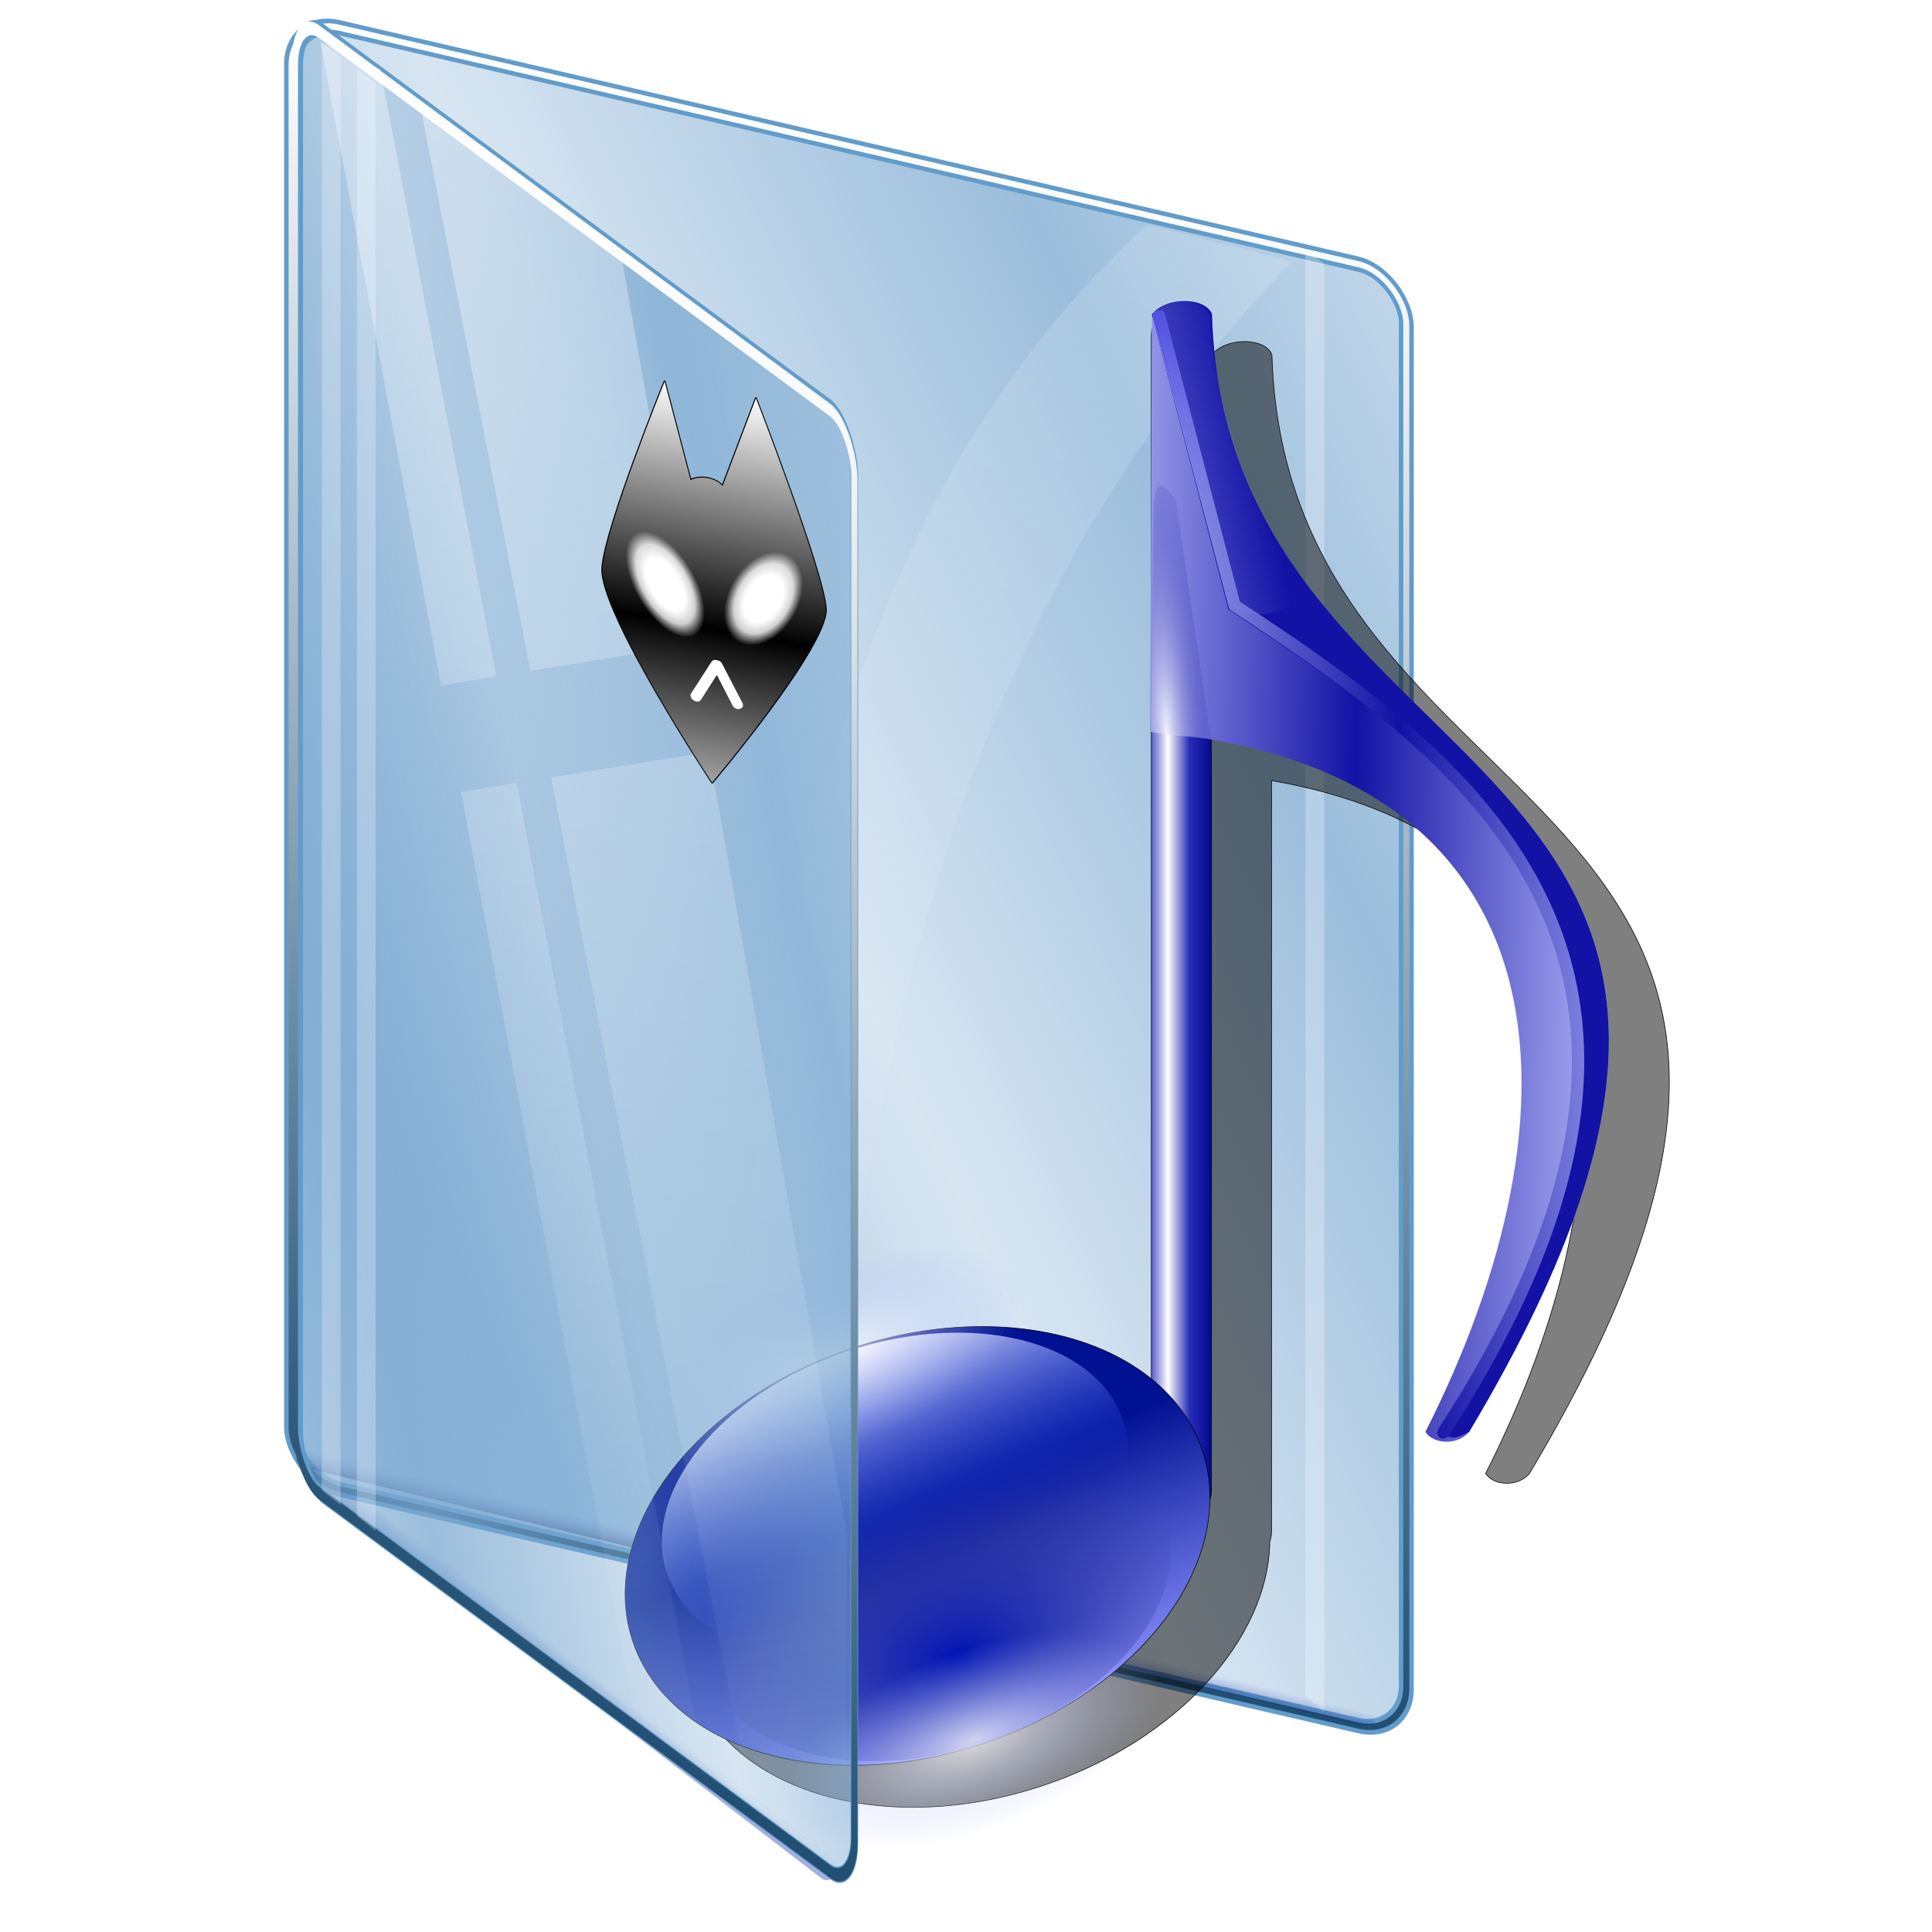<?xml version="1.0" encoding="UTF-8" standalone="no"?>
<svg
   xmlns:dc="http://purl.org/dc/elements/1.1/"
   xmlns:cc="http://creativecommons.org/ns#"
   xmlns:rdf="http://www.w3.org/1999/02/22-rdf-syntax-ns#"
   xmlns:svg="http://www.w3.org/2000/svg"
   xmlns="http://www.w3.org/2000/svg"
   xmlns:xlink="http://www.w3.org/1999/xlink"
   xmlns:sodipodi="http://sodipodi.sourceforge.net/DTD/sodipodi-0.dtd"
   xmlns:inkscape="http://www.inkscape.org/namespaces/inkscape"
   width="255"
   height="255"
   viewBox="0 0 67.469 67.469"
   version="1.1"
   id="svg8"
   inkscape:version="1.0 (4035a4f, 2020-05-01)"
   sodipodi:docname="foobar.svg">
  <defs
     id="defs2">
    <linearGradient
       inkscape:collect="always"
       id="linearGradient937">
      <stop
         style="stop-color:#ffffff;stop-opacity:0.364"
         offset="0"
         id="stop933" />
      <stop
         style="stop-color:#ffffff;stop-opacity:0;"
         offset="1"
         id="stop935" />
    </linearGradient>
    <linearGradient
       id="linearGradient948">
      <stop
         stop-opacity="1"
         stop-color="#1212a5"
         id="stop944" />
      <stop
         style="stop-color:#c4c6ff;stop-opacity:1"
         stop-opacity="1"
         stop-color="#b3b5fa"
         offset="1"
         id="stop946" />
    </linearGradient>
    <linearGradient
       inkscape:collect="always"
       id="linearGradient3947">
      <stop
         style="stop-color:#000e50;stop-opacity:1"
         stop-opacity="1"
         stop-color="#1630ab"
         id="stop3949" />
      <stop
         style="stop-color:#4360e6;stop-opacity:0"
         stop-opacity="0"
         stop-color="#1630ab"
         offset="1"
         id="stop3951" />
    </linearGradient>
    <linearGradient
       inkscape:collect="always"
       id="linearGradient933">
      <stop
         stop-opacity="0.721"
         stop-color="#ffffff"
         id="stop929" />
      <stop
         style="stop-color:#a7b6ff;stop-opacity:0"
         stop-opacity="0"
         stop-color="#ffffff"
         offset="1"
         id="stop931" />
    </linearGradient>
    <linearGradient
       y2="-4.527"
       x2="100.53"
       y1="192.05"
       x1="111.44"
       gradientUnits="userSpaceOnUse"
       id="linearGradient3638"
       xlink:href="#linearGradient3233"
       inkscape:collect="always" />
    <linearGradient
       y2="99.77"
       x2="117.61"
       y1="133.75"
       x1="54.752"
       spreadMethod="reflect"
       gradientUnits="userSpaceOnUse"
       id="linearGradient3636"
       xlink:href="#linearGradient3223"
       inkscape:collect="always" />
    <linearGradient
       y2="176.79"
       x2="172.38"
       y1="179.22"
       x1="172.37"
       spreadMethod="reflect"
       gradientTransform="translate(68.358,-48.551)"
       gradientUnits="userSpaceOnUse"
       id="linearGradient3634"
       xlink:href="#linearGradient3612"
       inkscape:collect="always" />
    <linearGradient
       gradientTransform="translate(0.904,3.007)"
       spreadMethod="pad"
       gradientUnits="userSpaceOnUse"
       y2="176.79"
       x2="172.38"
       y1="179.22"
       x1="172.37"
       id="linearGradient3618"
       xlink:href="#linearGradient3947"
       inkscape:collect="always" />
    <linearGradient
       gradientUnits="userSpaceOnUse"
       y2="211.09"
       x2="106.36"
       y1="35.13"
       x1="179.13"
       id="linearGradient3305"
       xlink:href="#linearGradient3299"
       inkscape:collect="always" />
    <linearGradient
       id="linearGradient3223"
       inkscape:collect="always">
      <stop
         id="stop3225"
         stop-color="#7ba9d1"
         stop-opacity="0.756" />
      <stop
         id="stop3227"
         offset="1"
         stop-color="#7ba9d1"
         stop-opacity="0.299" />
    </linearGradient>
    <linearGradient
       id="linearGradient3233"
       inkscape:collect="always">
      <stop
         id="stop3235"
         stop-color="#214f73"
         stop-opacity="1" />
      <stop
         id="stop3237"
         offset="1"
         stop-color="#ffffff"
         stop-opacity="1" />
    </linearGradient>
    <linearGradient
       inkscape:collect="always"
       id="linearGradient3272">
      <stop
         id="stop3274"
         stop-color="#ffffff"
         stop-opacity="0.258" />
      <stop
         offset="1"
         id="stop3276"
         stop-color="#ffffff"
         stop-opacity="0.082" />
    </linearGradient>
    <linearGradient
       id="linearGradient3299"
       inkscape:collect="always">
      <stop
         id="stop3301"
         stop-color="#ffffff"
         stop-opacity="0.162" />
      <stop
         id="stop3303"
         offset="1"
         stop-color="#ffffff"
         stop-opacity="0" />
    </linearGradient>
    <linearGradient
       id="linearGradient3612"
       inkscape:collect="always">
      <stop
         id="stop3614"
         stop-color="#1630ab"
         stop-opacity="1" />
      <stop
         id="stop3616"
         offset="1"
         stop-color="#1630ab"
         stop-opacity="0" />
    </linearGradient>
    <linearGradient
       gradientUnits="userSpaceOnUse"
       y2="17.843"
       x2="-131.53"
       y1="20.561"
       x1="-143.58"
       id="linearGradient3466"
       xlink:href="#linearGradient3460"
       inkscape:collect="always"
       gradientTransform="matrix(0.215,0,0,0.215,72.02,240.623)" />
    <linearGradient
       gradientUnits="userSpaceOnUse"
       y2="38.28"
       x2="-136.44"
       y1="-1.717"
       x1="-147.15"
       id="linearGradient3456"
       xlink:href="#linearGradient3450"
       inkscape:collect="always"
       gradientTransform="matrix(0.215,0,0,0.215,72.02,240.623)" />
    <linearGradient
       spreadMethod="reflect"
       gradientUnits="userSpaceOnUse"
       y2="103.4"
       x2="-148.53"
       y1="101.73"
       x1="-106.32"
       id="linearGradient3446"
       xlink:href="#linearGradient3426"
       inkscape:collect="always"
       gradientTransform="matrix(0.215,0,0,0.215,72.02,240.623)" />
    <linearGradient
       gradientTransform="matrix(0.215,0,0,0.215,53.38,239.526)"
       spreadMethod="reflect"
       gradientUnits="userSpaceOnUse"
       y2="95.4"
       x2="19.452"
       y1="94.29"
       x1="-28.539"
       id="linearGradient3432"
       xlink:href="#linearGradient948"
       inkscape:collect="always" />
    <linearGradient
       gradientUnits="userSpaceOnUse"
       y2="237.74"
       x2="-165.42"
       y1="196.39"
       x1="-167.61"
       id="linearGradient3392"
       xlink:href="#linearGradient3394"
       inkscape:collect="always"
       gradientTransform="matrix(0.215,0,0,0.215,-24.082,235.198)" />
    <linearGradient
       gradientTransform="matrix(0.215,0,0,0.215,67.133,239.309)"
       spreadMethod="reflect"
       gradientUnits="userSpaceOnUse"
       y2="94.59"
       x2="-122.54"
       y1="94.59"
       x1="-115.52"
       id="linearGradient3379"
       xlink:href="#linearGradient3373"
       inkscape:collect="always" />
    <linearGradient
       id="linearGradient3387">
      <stop
         id="stop3322"
         stop-color="#0731ff"
         stop-opacity="0" />
      <stop
         offset="1"
         id="stop3391"
         stop-color="#ffffff"
         stop-opacity="1" />
    </linearGradient>
    <linearGradient
       id="linearGradient3373">
      <stop
         id="stop3375"
         stop-color="#030a90"
         stop-opacity="1" />
      <stop
         offset="0.5"
         id="stop3381"
         stop-color="#262cb7"
         stop-opacity="1" />
      <stop
         id="stop3377"
         offset="1"
         stop-color="#ffffff"
         stop-opacity="1" />
    </linearGradient>
    <linearGradient
       id="linearGradient3394">
      <stop
         id="stop3396"
         stop-color="#001192"
         stop-opacity="1" />
      <stop
         id="stop3398"
         offset="1"
         stop-color="#8c93ff"
         stop-opacity="1" />
    </linearGradient>
    <linearGradient
       id="linearGradient3416">
      <stop
         style="stop-color:#0014b4;stop-opacity:1"
         id="stop3418"
         stop-color="#8b98ff"
         stop-opacity="1" />
      <stop
         id="stop3420"
         offset="1"
         stop-color="#31317e"
         stop-opacity="0" />
    </linearGradient>
    <linearGradient
       id="linearGradient3426">
      <stop
         id="stop3428"
         stop-color="#1212a5"
         stop-opacity="1" />
      <stop
         id="stop3430"
         offset="1"
         stop-color="#b3b5fa"
         stop-opacity="1" />
    </linearGradient>
    <linearGradient
       id="linearGradient3450"
       inkscape:collect="always">
      <stop
         id="stop3452"
         stop-color="#3031e3"
         stop-opacity="1" />
      <stop
         id="stop3454"
         offset="1"
         stop-color="#7775ea"
         stop-opacity="0" />
    </linearGradient>
    <linearGradient
       id="linearGradient3460"
       inkscape:collect="always">
      <stop
         id="stop3462"
         stop-color="#7c7ddd"
         stop-opacity="0.454" />
      <stop
         id="stop3464"
         offset="1"
         stop-color="#7c7ddd"
         stop-opacity="0" />
    </linearGradient>
    <linearGradient
       id="linearGradient3470"
       inkscape:collect="always">
      <stop
         id="stop3472"
         stop-color="#f4f4ff"
         stop-opacity="1" />
      <stop
         style="stop-color:#2527af;stop-opacity:0.138"
         id="stop3474"
         offset="1"
         stop-color="#2527af"
         stop-opacity="0.014" />
    </linearGradient>
    <linearGradient
       inkscape:collect="always"
       xlink:href="#linearGradient3387"
       id="linearGradient3591"
       gradientUnits="userSpaceOnUse"
       x1="-166.92"
       y1="192.04"
       x2="-162.45"
       y2="230.01"
       gradientTransform="matrix(0.215,0,0,0.215,95.402,-320.961)" />
    <filter
       inkscape:collect="always"
       id="filter4517">
      <feGaussianBlur
         inkscape:collect="always"
         stdDeviation="2.988"
         id="feGaussianBlur4519" />
    </filter>
    <radialGradient
       inkscape:collect="always"
       xlink:href="#linearGradient3416"
       id="radialGradient4580"
       gradientUnits="userSpaceOnUse"
       gradientTransform="matrix(0.232,-0.002,0.001,0.137,-21.37,252.571)"
       cx="-165.49"
       cy="220.39"
       fx="-165.49"
       fy="220.39"
       r="39.1" />
    <radialGradient
       inkscape:collect="always"
       xlink:href="#linearGradient3470"
       id="radialGradient4592"
       gradientUnits="userSpaceOnUse"
       gradientTransform="matrix(0.309,-0.017,0.099,1.835,80.484,156.235)"
       spreadMethod="reflect"
       cx="-145.44"
       cy="52.592"
       fx="-145.44"
       fy="52.592"
       r="4.879" />
    <radialGradient
       inkscape:collect="always"
       xlink:href="#linearGradient3272"
       id="radialGradient4600"
       gradientUnits="userSpaceOnUse"
       gradientTransform="matrix(1.731,1.961,1.044,7.792,-70.385,-350.235)"
       cx="85.45"
       cy="31.87"
       fx="85.45"
       fy="31.87"
       r="14.784" />
    <linearGradient
       spreadMethod="reflect"
       y2="99.77"
       x2="117.61"
       y1="133.75"
       x1="54.752"
       gradientUnits="userSpaceOnUse"
       id="linearGradient2366"
       xlink:href="#linearGradient3223"
       inkscape:collect="always" />
    <linearGradient
       y2="-4.527"
       x2="100.53"
       y1="192.05"
       x1="111.44"
       gradientUnits="userSpaceOnUse"
       id="linearGradient2368"
       xlink:href="#linearGradient3233"
       inkscape:collect="always" />
    <radialGradient
       inkscape:collect="always"
       xlink:href="#linearGradient933"
       id="radialGradient935"
       cx="-28.892"
       cy="283.45"
       fx="-28.892"
       fy="283.45"
       r="5.748"
       gradientTransform="matrix(1.195,-1.2169052e-8,0,0.547,-4.113,131.6)"
       gradientUnits="userSpaceOnUse" />
    <linearGradient
       y2="176.79"
       x2="172.38"
       y1="179.22"
       x1="172.37"
       spreadMethod="pad"
       gradientTransform="matrix(0.265,0,0,0.265,53.073,222.972)"
       gradientUnits="userSpaceOnUse"
       id="linearGradient3956"
       xlink:href="#linearGradient3947"
       inkscape:collect="always" />
    <linearGradient
       y2="176.79"
       x2="172.38"
       y1="179.22"
       x1="172.37"
       spreadMethod="reflect"
       gradientTransform="matrix(0.265,0,0,0.265,156.153,169.064)"
       gradientUnits="userSpaceOnUse"
       id="linearGradient3972"
       xlink:href="#linearGradient3612"
       inkscape:collect="always" />
    <linearGradient
       y2="99.77"
       x2="117.61"
       y1="133.75"
       x1="54.752"
       spreadMethod="reflect"
       gradientUnits="userSpaceOnUse"
       id="linearGradient3974"
       xlink:href="#linearGradient3223"
       inkscape:collect="always" />
    <linearGradient
       y2="-4.527"
       x2="100.53"
       y1="192.05"
       x1="111.44"
       gradientUnits="userSpaceOnUse"
       id="linearGradient3976"
       xlink:href="#linearGradient3233"
       inkscape:collect="always" />
    <radialGradient
       r="14.784"
       fy="31.87"
       fx="85.45"
       cy="31.87"
       cx="85.45"
       gradientTransform="matrix(1.731,1.961,1.044,7.792,-70.385,-350.235)"
       gradientUnits="userSpaceOnUse"
       id="radialGradient3978"
       xlink:href="#linearGradient3272"
       inkscape:collect="always" />
    <radialGradient
       r="5.748"
       fy="283.45"
       fx="-28.892"
       cy="283.45"
       cx="-28.892"
       gradientTransform="matrix(1.195,-1.2169052e-8,0,0.547,-5.339,117.287)"
       gradientUnits="userSpaceOnUse"
       id="radialGradient942"
       xlink:href="#linearGradient933"
       inkscape:collect="always" />
    <linearGradient
       inkscape:collect="always"
       xlink:href="#linearGradient937"
       id="linearGradient939"
       x1="17.335"
       y1="233.202"
       x2="26.91"
       y2="293.638"
       gradientUnits="userSpaceOnUse"
       gradientTransform="matrix(3.78,0,0,3.78,0,-867.52)" />
    <linearGradient
       inkscape:collect="always"
       xlink:href="#linearGradient937"
       id="linearGradient943"
       gradientUnits="userSpaceOnUse"
       x1="13.46"
       y1="229.252"
       x2="26.91"
       y2="293.638"
       gradientTransform="matrix(3.78,0,0,3.78,0,-867.52)" />
    <linearGradient
       inkscape:collect="always"
       id="linearGradient2859">
      <stop
         style="stop-color:white;stop-opacity:0"
         offset="0"
         id="stop2861" />
      <stop
         style="stop-color:white;stop-opacity:1"
         offset="1"
         id="stop2863" />
    </linearGradient>
    <linearGradient
       id="linearGradient2832">
      <stop
         style="stop-color:white;stop-opacity:1;"
         offset="0"
         id="stop2834" />
      <stop
         id="stop2840"
         offset="0.5"
         style="stop-color:white;stop-opacity:1;" />
      <stop
         style="stop-color:white;stop-opacity:0.804;"
         offset="0.75"
         id="stop2842" />
      <stop
         style="stop-color:white;stop-opacity:0;"
         offset="1"
         id="stop2836" />
    </linearGradient>
    <linearGradient
       id="linearGradient2794">
      <stop
         id="stop2796"
         offset="0"
         style="stop-color:black;stop-opacity:1;" />
      <stop
         style="stop-color:black;stop-opacity:1;"
         offset="0.5"
         id="stop2798" />
      <stop
         id="stop2800"
         offset="0.75"
         style="stop-color:black;stop-opacity:1;" />
      <stop
         style="stop-color:black;stop-opacity:1;"
         offset="0.875"
         id="stop2802" />
      <stop
         id="stop2808"
         offset="0.938"
         style="stop-color:black;stop-opacity:1;" />
      <stop
         id="stop2804"
         offset="1"
         style="stop-color:black;stop-opacity:0;" />
    </linearGradient>
    <linearGradient
       id="linearGradient2780">
      <stop
         style="stop-color:white;stop-opacity:1"
         offset="0"
         id="stop2788" />
      <stop
         id="stop2790"
         offset="1"
         style="stop-color:white;stop-opacity:0" />
    </linearGradient>
    <linearGradient
       id="linearGradient2762">
      <stop
         style="stop-color:black;stop-opacity:0;"
         offset="0"
         id="stop2764" />
      <stop
         id="stop2774"
         offset="0.5"
         style="stop-color:black;stop-opacity:0;" />
      <stop
         style="stop-color:black;stop-opacity:0;"
         offset="0.75"
         id="stop2776" />
      <stop
         id="stop2778"
         offset="0.875"
         style="stop-color:black;stop-opacity:0.289;" />
      <stop
         style="stop-color:black;stop-opacity:0.794;"
         offset="1"
         id="stop2766" />
    </linearGradient>
    <radialGradient
       inkscape:collect="always"
       xlink:href="#linearGradient2832"
       id="radialGradient2874"
       gradientUnits="userSpaceOnUse"
       gradientTransform="matrix(1,0,0,1.69,0,-46.256)"
       cx="-81.422"
       cy="67.025"
       fx="-81.422"
       fy="67.025"
       r="8.59" />
    <radialGradient
       inkscape:collect="always"
       xlink:href="#linearGradient2832"
       id="radialGradient2876"
       gradientUnits="userSpaceOnUse"
       gradientTransform="matrix(1,0,0,1.69,0,-46.256)"
       cx="-81.422"
       cy="67.025"
       fx="-81.422"
       fy="67.025"
       r="8.59" />
    <linearGradient
       inkscape:collect="always"
       xlink:href="#linearGradient2859"
       id="linearGradient2878"
       gradientUnits="userSpaceOnUse"
       spreadMethod="reflect"
       x1="-4.362"
       y1="71.83"
       x2="-4.362"
       y2="7.667" />
    <linearGradient
       gradientUnits="userSpaceOnUse"
       y2="42.245"
       x2="150.117"
       y1="202.215"
       x1="142.97"
       id="linearGradient2975"
       xlink:href="#linearGradient2813"
       inkscape:collect="always" />
    <linearGradient
       gradientUnits="userSpaceOnUse"
       y2="204.896"
       x2="113.72"
       y1="41.947"
       x1="121.576"
       id="linearGradient2857"
       xlink:href="#linearGradient2813"
       inkscape:collect="always" />
    <linearGradient
       spreadMethod="reflect"
       gradientUnits="userSpaceOnUse"
       y2="165.719"
       x2="145.413"
       y1="77.37"
       x1="144.808"
       id="linearGradient2849"
       xlink:href="#linearGradient2813"
       inkscape:collect="always" />
    <linearGradient
       gradientUnits="userSpaceOnUse"
       y2="53.922"
       x2="122.81"
       y1="165.719"
       x1="123.62"
       id="linearGradient2835"
       xlink:href="#linearGradient2813"
       inkscape:collect="always" />
    <linearGradient
       gradientUnits="userSpaceOnUse"
       y2="190.767"
       x2="177.701"
       y1="172.182"
       x1="177.021"
       id="linearGradient2827"
       xlink:href="#linearGradient2813"
       inkscape:collect="always" />
    <linearGradient
       gradientUnits="userSpaceOnUse"
       y2="172.182"
       x2="165.021"
       y1="190.767"
       x1="165.021"
       id="linearGradient2819"
       xlink:href="#linearGradient2813"
       inkscape:collect="always" />
    <linearGradient
       id="linearGradient2813"
       inkscape:collect="always">
      <stop
         id="stop2815"
         offset="0"
         style="stop-color:white;stop-opacity:1" />
      <stop
         id="stop2817"
         offset="1"
         style="stop-color:black;stop-opacity:1" />
    </linearGradient>
  </defs>
  <sodipodi:namedview
     id="base"
     pagecolor="#ff0000"
     bordercolor="#666666"
     borderopacity="1.0"
     inkscape:pageopacity="0"
     inkscape:pageshadow="2"
     inkscape:zoom="3.4823529"
     inkscape:cx="127.5"
     inkscape:cy="127.5"
     inkscape:document-units="mm"
     inkscape:current-layer="layer1"
     showgrid="false"
     units="px"
     inkscape:snap-to-guides="false"
     inkscape:snap-grids="false"
     inkscape:snap-others="false"
     inkscape:object-nodes="false"
     inkscape:snap-nodes="false"
     inkscape:snap-global="false"
     inkscape:window-width="1920"
     inkscape:window-height="1056"
     inkscape:window-x="0"
     inkscape:window-y="0"
     inkscape:window-maximized="1"
     inkscape:document-rotation="0" />
  <g
     inkscape:label="Layer 1"
     inkscape:groupmode="layer"
     id="layer1"
     transform="translate(0,-229.531)">
    <g
       transform="matrix(0.265,0,0,0.265,-1.267,228.462)"
       id="g3307">
      <g
         id="g3241">
        <rect
           rx="6.481"
           stroke-miterlimit="4"
           transform="matrix(0.974,0.226,0,1,0,0)"
           ry="6.481"
           y="-3.798"
           x="44.36"
           height="192.59"
           width="150.82"
           id="rect2451"
           style="fill:url(#linearGradient2366);fill-opacity:1;stroke:#619ccb;stroke-width:2.026;stroke-linecap:round;stroke-linejoin:round;stroke-miterlimit:4;stroke-opacity:1;stroke-dasharray:none" />
        <rect
           rx="6.481"
           stroke-miterlimit="4"
           id="rect3231"
           width="150.82"
           height="192.59"
           x="44.36"
           y="-3.798"
           ry="6.481"
           transform="matrix(0.974,0.226,0,1,0,0)"
           style="fill:none;stroke:url(#linearGradient2368);stroke-width:0.811;stroke-linecap:round;stroke-linejoin:round;stroke-miterlimit:4;stroke-opacity:1;stroke-dasharray:none" />
      </g>
      <path
         d="M 98.765,212.481 C 105.284,152.214 105.86,79.771 155.905,33.619 l 19.144,4.852 C 125.601,89.829 119.192,152.074 111.728,214.333 z"
         id="path3297"
         sodipodi:nodetypes="ccccc"
         inkscape:connector-curvature="0"
         style="fill:url(#linearGradient3305);fill-opacity:1;fill-rule:evenodd;stroke:none" />
    </g>
    <rect
       stroke-miterlimit="4"
       transform="matrix(0.971,0.237,-0.237,0.971,0,0)"
       rx="0.604"
       ry="0.233"
       y="269.04"
       x="76.587"
       height="1.348"
       width="38.772"
       id="rect3610"
       style="opacity:0.4;fill:url(#linearGradient3956);fill-opacity:1;stroke:none" />
    <path
       style="fill:#ffffff;fill-opacity:0.258;stroke:none"
       inkscape:connector-curvature="0"
       stroke-miterlimit="4"
       sodipodi:nodetypes="ccccc"
       id="path3953"
       d="m 45.59,238.26 0.653,0.468 v 50.569 l -0.653,-0.515 z" />
    <path
       transform="matrix(0.215,0,0,0.215,55.831,237.03)"
       id="rect4416"
       d="m -57.493,20.597 c -2.024,-0.005 -4.214,0.706 -5.344,2.188 v 2.688 c -0.04,0.254 -0.094,0.516 -0.094,0.781 v 19.156 l -0.188,45.219 c 0.064,0.005 0.124,0.026 0.188,0.031 V 195.816 c -10.969,-8.861 -29.877,-11.268 -48.781,-4.938 -25.564,8.56 -41.5,29.893 -35.562,47.625 5.938,17.732 31.498,25.185 57.062,16.625 21.788,-7.296 36.563,-23.878 36.781,-39.594 0.174,-0.504 0.281,-1.029 0.281,-1.594 V 91.91 c 59.073,10.246 59.887,63.015 34.781,112.531 1.247,2.053 5.329,2.231 7.125,0 C 57.223,89.759 -50.727,103.186 -53.087,22.722 c -0.534,-1.38 -2.382,-2.12 -4.406,-2.125 z"
       stroke-dasharray="none"
       stroke-opacity="1"
       fill="#000000"
       filter="url(#filter4517)"
       stroke="#000000"
       stroke-linejoin="round"
       fill-opacity="0.503"
       stroke-linecap="round"
       stroke-width="0.1"
       stroke-dashoffset="0"
       stroke-miterlimit="4" />
    <rect
       rx="1.05"
       stroke-miterlimit="4"
       stroke-dashoffset="0"
       stroke-width="0.021"
       stroke-linecap="round"
       fill-opacity="1"
       stroke-linejoin="round"
       stroke="#000000"
       fill="url(#linearGradient3379)"
       stroke-opacity="1"
       stroke-dasharray="none"
       opacity="1"
       ry="1.05"
       y="240.207"
       x="40.207"
       height="42.41"
       width="2.101"
       id="rect2601"
       style="fill:url(#linearGradient3379)" />
    <ellipse
       stroke-miterlimit="4"
       stroke-dashoffset="0"
       stroke-width="0.021"
       stroke-linecap="round"
       fill-opacity="1"
       stroke-linejoin="round"
       stroke="#000000"
       fill="url(#linearGradient3392)"
       stroke-opacity="1"
       stroke-dasharray="none"
       opacity="1"
       ry="7.276"
       rx="10.49"
       cy="279.019"
       cx="-59.643"
       transform="rotate(-18.514)"
       id="path3451"
       style="fill:url(#linearGradient3392)" />
    <ellipse
       stroke-miterlimit="4"
       stroke-dashoffset="0"
       stroke-width="0.021"
       stroke-linecap="round"
       fill-opacity="1"
       stroke-linejoin="round"
       stroke="none"
       fill="url(#radialGradient4580)"
       stroke-opacity="1"
       stroke-dasharray="none"
       opacity="1"
       ry="5.356"
       rx="8.398"
       cy="280.929"
       cx="-59.553"
       transform="rotate(-18.514)"
       id="path3410"
       style="fill:url(#radialGradient4580)" />
    <ellipse
       stroke-miterlimit="4"
       stroke-dashoffset="0"
       stroke-width="0.021"
       stroke-linecap="round"
       fill-opacity="1"
       stroke-linejoin="round"
       stroke="none"
       fill="url(#linearGradient3591)"
       stroke-opacity="1"
       stroke-dasharray="none"
       opacity="1"
       ry="5.356"
       rx="8.398"
       cy="-277.149"
       cx="59.843"
       id="path3400"
       transform="rotate(161.486)"
       style="fill:url(#linearGradient3591)" />
    <path
       stroke-width="0.215"
       stroke-linecap="butt"
       fill-opacity="1"
       stroke-linejoin="miter"
       stroke="none"
       fill-rule="evenodd"
       fill="url(#linearGradient3432)"
       stroke-opacity="1"
       sodipodi:nodetypes="cccccc"
       id="path3424"
       d="m 40.226,240.515 c 0.485,-0.636 1.867,-0.61 2.096,-0.017 0.507,17.282 23.689,14.404 8.984,39.035 -0.386,0.479 -1.26,0.441 -1.528,0 5.68,-11.204 5.184,-23.189 -9.612,-24.448 z"
       style="fill:url(#linearGradient3432)" />
    <path
       stroke-width="0.215"
       stroke-linecap="butt"
       fill-opacity="1"
       stroke-linejoin="miter"
       stroke="none"
       fill-rule="evenodd"
       fill="#1212a5"
       stroke-opacity="1"
       d="m 40.226,240.515 c 0.485,-0.636 1.867,-0.61 2.096,-0.017 0.507,17.282 23.689,14.404 8.984,39.035 -0.277,0.123 -0.554,0.329 -0.831,0.094 10.628,-16.348 0.797,-23.33 -7.575,-28.809 z"
       id="path3434"
       sodipodi:nodetypes="cccccc" />
    <path
       stroke-miterlimit="4"
       stroke-width="0.43"
       stroke-linecap="round"
       fill-opacity="1"
       stroke-linejoin="round"
       stroke="url(#linearGradient3446)"
       fill-rule="evenodd"
       fill="none"
       stroke-opacity="1"
       stroke-dasharray="none"
       sodipodi:nodetypes="ccc"
       id="path3438"
       d="m 50.404,279.556 c 10.628,-16.348 1.08,-23.401 -7.292,-28.88 L 40.474,240.586"
       style="stroke:url(#linearGradient3446)" />
    <path
       stroke-miterlimit="4"
       stroke-width="0.408"
       stroke-linecap="round"
       stroke-linejoin="miter"
       stroke="url(#linearGradient3456)"
       fill-rule="evenodd"
       fill="none"
       stroke-opacity="1"
       stroke-dasharray="none"
       sodipodi:nodetypes="cc"
       id="path3448"
       d="m 40.48,240.581 2.615,9.945"
       style="stroke:url(#linearGradient3456)" />
    <path
       stroke-miterlimit="4"
       stroke-width="0.043"
       stroke-linecap="butt"
       fill-opacity="1"
       stroke-linejoin="round"
       stroke="none"
       fill-rule="evenodd"
       fill="url(#linearGradient3466)"
       stroke-opacity="1"
       stroke-dasharray="none"
       sodipodi:nodetypes="ccccc"
       id="path3458"
       d="m 40.293,240.534 c 0.259,-0.586 1.792,-0.679 1.984,0.047 -0.066,2.522 1.856,8.388 3.595,9.712 -1.29,0.806 -2.274,0.906 -2.942,0.28 z"
       style="fill:url(#linearGradient3466)" />
    <path
       stroke-miterlimit="4"
       stroke-width="0.043"
       stroke-linecap="butt"
       fill-opacity="1"
       stroke-linejoin="miter"
       stroke="none"
       fill-rule="evenodd"
       fill="url(#radialGradient4592)"
       stroke-opacity="1"
       stroke-dasharray="none"
       sodipodi:nodetypes="ccccc"
       id="path3468"
       d="m 40.194,255.098 2.096,0.267 -1.225,-8.351 c -0.67,-0.978 -0.683,-0.363 -0.774,0.065 z"
       style="fill:url(#radialGradient4592)" />
    <ellipse
       id="path927"
       cx="-38.635"
       cy="286.627"
       rx="6.867"
       ry="3.144"
       transform="matrix(0.946,-0.325,0.246,0.969,0,0)"
       stroke-opacity="0.816"
       fill="url(#radialGradient935)"
       stroke-linejoin="round"
       fill-opacity="1"
       stroke-linecap="round"
       stroke-width="0.388"
       style="fill:url(#radialGradient935)" />
    <rect
       stroke-miterlimit="4"
       id="rect3620"
       width="23.188"
       height="0.793"
       x="179.68"
       y="215.832"
       ry="0.396"
       rx="0.324"
       transform="matrix(0.793,0.609,-0.609,0.793,0,0)"
       style="opacity:0.4;fill:url(#linearGradient3972);fill-opacity:1;stroke:none" />
    <ellipse
       style="fill:url(#radialGradient942)"
       stroke-width="0.388"
       stroke-linecap="round"
       fill-opacity="1"
       stroke-linejoin="round"
       fill="url(#radialGradient935)"
       stroke-opacity="0.816"
       transform="matrix(0.946,-0.325,0.246,0.969,0,0)"
       ry="3.144"
       rx="6.867"
       cy="272.314"
       cx="-39.86"
       id="ellipse940" />
    <g
       transform="matrix(0.133,0.037,0,0.265,4.552,226.762)"
       id="g3245">
      <rect
         style="fill:url(#linearGradient3974);fill-opacity:1;stroke:#619ccb;stroke-width:2.026;stroke-linecap:round;stroke-linejoin:round;stroke-miterlimit:4;stroke-opacity:1;stroke-dasharray:none"
         transform="matrix(0.974,0.226,0,1,0,0)"
         ry="6.481"
         y="-4.226"
         x="45.537"
         height="193.018"
         width="149.643"
         id="rect3247"
         stroke-miterlimit="4"
         rx="6.481" />
      <rect
         style="fill:none;stroke:url(#linearGradient3976);stroke-width:1.671;stroke-linecap:round;stroke-linejoin:round;stroke-miterlimit:4;stroke-opacity:1;stroke-dasharray:none"
         id="rect3249"
         width="150.82"
         height="192.59"
         x="44.36"
         y="-3.798"
         ry="6.481"
         transform="matrix(0.974,0.226,0,1,0,0)"
         stroke-miterlimit="4"
         rx="6.481" />
    </g>
    <path
       id="rect3265"
       style="fill:url(#linearGradient939);fill-opacity:1;stroke:none;stroke-width:3.78"
       d="M 55.426 14.121 L 69.891 88.41 L 90.934 85.002 L 81.996 34.355 L 55.426 14.121 z M 93.418 99.08 L 72.623 102.447 L 99.094 238.398 L 107.236 245.477 C 110.534 247.141 110.446 244.194 111.309 240.99 L 111.678 202.555 L 93.418 99.08 z "
       transform="matrix(0.265,0,0,0.265,0,229.531)" />
    <path
       style="fill:#ffffff;fill-opacity:0.258;stroke:none"
       inkscape:connector-curvature="0"
       sodipodi:nodetypes="ccccc"
       id="rect3278"
       d="m 11.239,231.056 0.653,0.468 v 50.569 l -0.653,-0.515 z"
       stroke-miterlimit="4" />
    <path
       style="fill:#ffffff;fill-opacity:0.258;stroke:none"
       inkscape:connector-curvature="0"
       d="m 12.464,231.954 0.653,0.468 v 50.569 l -0.653,-0.515 z"
       id="path3281"
       sodipodi:nodetypes="ccccc"
       stroke-miterlimit="4" />
    <path
       id="path941"
       style="fill:url(#linearGradient943);fill-opacity:1;stroke:none;stroke-width:3.78"
       d="M 42.217 5.506 L 58.125 90.316 L 65.402 89.137 L 50.121 9.086 L 42.217 5.506 z M 68.084 103.184 L 60.762 104.369 L 83.586 226.051 L 93.166 234.564 L 68.084 103.184 z "
       transform="matrix(0.265,0,0,0.265,0,229.531)" />
    <g
       transform="matrix(0.131,0.024,0,0.131,25.507,242.206)"
       id="g2867">
      <path
         style="fill:#000000;fill-opacity:1;fill-rule:evenodd;stroke:#000000;stroke-width:0.532px;stroke-linecap:round;stroke-linejoin:round;stroke-opacity:1"
         d="m -17.527,8.167 c 0,0 -15.728,41.48 -16.596,52.686 -0.917,11.834 29.241,51.896 29.241,51.896 0,0 30.831,-42.043 30.294,-51.896 C 24.897,51.414 6.809,8.167 6.809,8.167 l -8.887,25.026 c -1.812,-1.912 -6.137,-1.776 -8.54,-6.03e-4 z"
         id="path2824"
         sodipodi:nodetypes="cscsccccc" />
      <ellipse
         ry="14.518"
         rx="8.59"
         cy="67.025"
         cx="-81.422"
         style="opacity:1;fill:url(#radialGradient2874);fill-opacity:1;stroke:none;stroke-width:0;stroke-linecap:round;stroke-linejoin:round;stroke-miterlimit:4;stroke-dasharray:none;stroke-dashoffset:28.49;stroke-opacity:1"
         id="path2828"
         transform="rotate(-31.157,-58.022,-50.284)" />
      <ellipse
         ry="14.518"
         rx="8.59"
         cy="67.025"
         cx="-81.422"
         transform="matrix(-0.856,-0.517,-0.517,0.856,-26.22,-38.241)"
         id="path2830"
         style="opacity:1;fill:url(#radialGradient2876);fill-opacity:1;stroke:none;stroke-width:0;stroke-linecap:round;stroke-linejoin:round;stroke-miterlimit:4;stroke-dasharray:none;stroke-dashoffset:28.49;stroke-opacity:1" />
      <path
         style="opacity:1;fill:#ffffff;fill-opacity:1;stroke:none;stroke-width:0;stroke-linecap:round;stroke-linejoin:round;stroke-miterlimit:4;stroke-dasharray:none;stroke-dashoffset:28.49;stroke-opacity:1"
         d="m -3.717,79.881 c -0.53,-0.037 -1.049,0.226 -1.308,0.678 l -5.459,9.475 c -0.346,0.604 -0.068,1.34 0.604,1.651 l 0.176,0.09 c 0.671,0.311 1.49,0.083 1.837,-0.52 l 4.252,-7.417 4.227,7.417 C 0.957,91.859 1.776,92.086 2.447,91.775 L 2.623,91.685 C 3.295,91.374 3.548,90.638 3.202,90.034 l -5.434,-9.475 c -0.276,-0.48 -0.847,-0.732 -1.409,-0.656 -0.027,-0.003 -0.048,-0.021 -0.075,-0.023 z"
         id="rect2852" />
      <path
         sodipodi:nodetypes="cscsccccc"
         id="path2857"
         d="m -17.527,8.167 c 0,0 -15.728,41.48 -16.596,52.686 -0.917,11.834 29.241,51.896 29.241,51.896 0,0 30.831,-42.043 30.294,-51.896 C 24.897,51.414 6.809,8.167 6.809,8.167 l -8.887,25.026 c -1.812,-1.912 -6.137,-1.776 -8.54,-6.03e-4 z"
         style="fill:url(#linearGradient2878);fill-opacity:1;fill-rule:evenodd;stroke:none;stroke-width:0;stroke-linecap:round;stroke-linejoin:round;stroke-miterlimit:4;stroke-dasharray:none;stroke-opacity:1" />
    </g>
  </g>
</svg>
